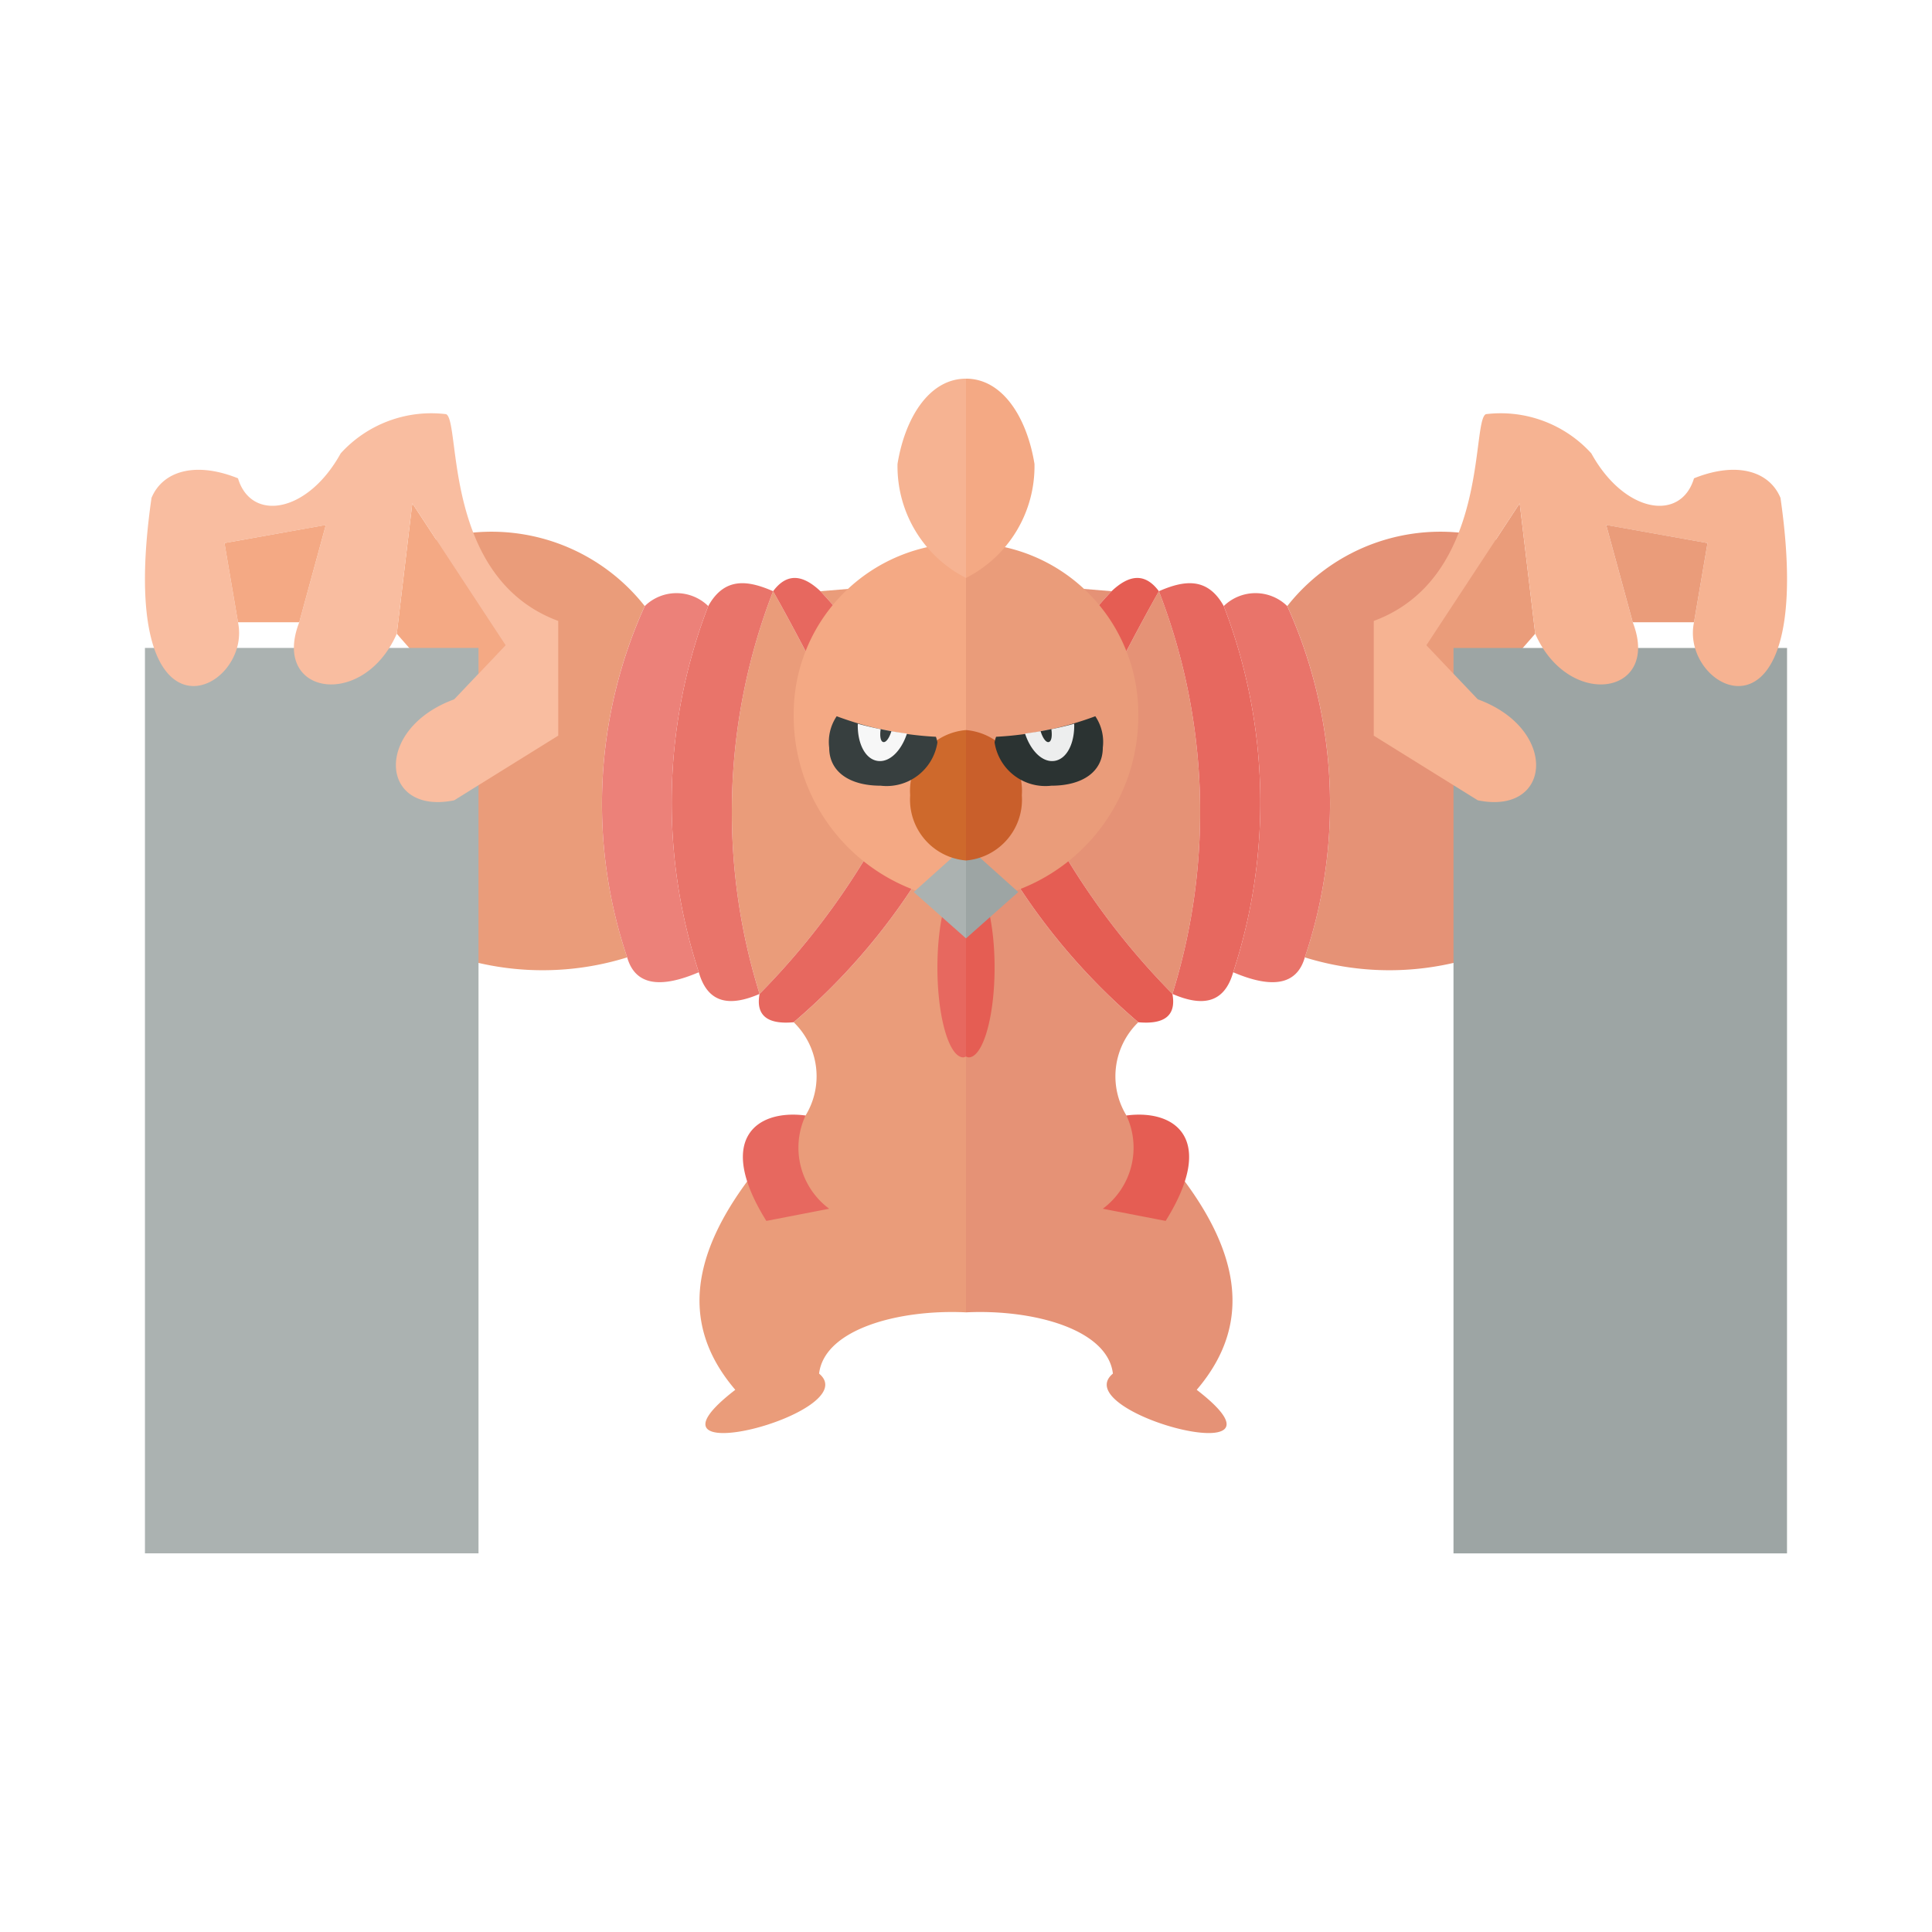 <svg xmlns="http://www.w3.org/2000/svg" width="100%" height="100%" viewBox="-2.72 -2.72 37.44 37.44"><path fill="#ea9c7a" d="M9.774 9.025a3.778 3.778 0 00-4.242-1.22l-.68 7.426a5.516 5.516 0 004.582.602 9.287 9.287 0 01.34-6.808z"/><path fill="#f4a984" d="M5.27 7.034l-.301 2.527 1.113 1.271.995-1.048-1.807-2.75z"/><path fill="#abb2b1" d="M.089 9.836h6.464v17.546H.089z"/><path fill="#ea9c7a" d="M14.554 13.005c-.822-1.403-1.544-2.947-2.292-4.268A11.841 11.841 0 0012 16.54a14.244 14.244 0 002.554-3.535z"/><path fill="#ea9c7a" d="M14.446 8.632l-1.267.105a11.16 11.16 0 012.536 4.425 12.287 12.287 0 01-3.054 3.928 1.458 1.458 0 01.23 1.807c-2.402 2.354-2.475 4.012-1.362 5.316-2.174 1.676 2.54.446 1.624-.314.103-.864 1.553-1.25 2.847-1.187V9.07z"/><path fill="#e7685f" d="M15.715 13.162a11.16 11.16 0 00-2.536-4.425c-.33-.312-.64-.372-.917 0 .748 1.32 1.47 2.865 2.292 4.268A14.244 14.244 0 0112 16.54c-.078.42.152.596.66.55a12.287 12.287 0 003.055-3.928z"/><path fill="#e9746a" d="M12.262 8.737c-.486-.212-.94-.282-1.257.288a10.568 10.568 0 00-.183 7.096c.177.618.612.665 1.178.42a11.841 11.841 0 01.262-7.804z"/><path fill="#ec8179" d="M11.005 9.025a.88.88 0 00-1.23 0 9.287 9.287 0 00-.341 6.808c.151.526.617.618 1.388.288a10.568 10.568 0 01.183-7.096z"/><path fill="#e7685f" d="M13.349 20.704a1.473 1.473 0 01-.458-1.807c-.95-.125-1.751.455-.76 2.043"/><path fill="#f9bda0" d="M5.925 5.306a2.373 2.373 0 00-2.043.76c-.643 1.165-1.736 1.331-1.99.483-.834-.335-1.463-.135-1.676.38-.733 5.1 1.964 3.772 1.676 2.41L1.63 7.804l1.964-.35-.515 1.885c-.55 1.414 1.24 1.702 1.89.222l.301-2.527 1.807 2.75-.995 1.048c-1.572.575-1.44 2.252 0 1.957l2.016-1.253V9.313C5.846 8.48 6.213 5.437 5.925 5.306z"/><path fill="#f4a984" d="M1.63 7.804l.262 1.535h1.187l.515-1.886-1.964.351z"/><path fill="#e7685f" d="M15.95 14.288c-.278 0-.504.78-.504 1.742s.226 1.741.503 1.741a.167.167 0 00.051-.017v-3.448a.168.168 0 00-.05-.018z"/><path fill="#f4a984" d="M15.968 7.804a3.307 3.307 0 00-3.307 3.307 3.602 3.602 0 003.307 3.634c.01 0 .021-.004.032-.004V7.807c-.011 0-.021-.003-.032-.003z"/><path fill="#abb2b1" d="M14.987 14.567l1.013.898v-1.807l-1.013.909z"/><path fill="#ce692c" d="M14.918 12.692A1.183 1.183 0 0016 13.955v-2.527a1.183 1.183 0 00-1.082 1.264z"/><path fill="#373f3f" d="M13.494 11.16a.89.89 0 00-.145.61c0 .463.39.736.997.736a.996.996 0 001.1-.838.624.624 0 00-.029-.11 6.479 6.479 0 01-1.923-.398z"/><path fill="#f7f7f7" d="M13.903 11.305c-.01.372.138.682.38.72.234.037.463-.194.573-.53a6.66 6.66 0 01-.953-.19z"/><path fill="#373f3f" d="M14.346 11.41c-.019.128-.004.238.05.25.054.014.12-.082.158-.21a5.91 5.91 0 01-.208-.04z"/><path fill="#f6b392" d="M14.673 6.27A2.426 2.426 0 0016 8.48V4.618c-.715 0-1.183.763-1.327 1.652z"/><path fill="#e59276" d="M22.226 9.025a3.778 3.778 0 014.242-1.22l.68 7.426a5.516 5.516 0 01-4.582.602 9.287 9.287 0 00-.34-6.808z"/><path fill="#ea9c7a" d="M26.73 7.034l.301 2.527-1.113 1.271-.995-1.048 1.807-2.75z"/><path fill="#9da5a4" d="M31.91 27.383h-6.463V9.837h6.464z"/><path fill="#e59276" d="M17.446 13.005c.822-1.403 1.544-2.947 2.292-4.268A11.841 11.841 0 0120 16.54a14.244 14.244 0 01-2.554-3.535z"/><path fill="#e59276" d="M17.554 8.632l1.267.105a11.16 11.16 0 00-2.536 4.425 12.287 12.287 0 003.054 3.928 1.458 1.458 0 00-.23 1.807c2.402 2.354 2.475 4.012 1.362 5.316 2.174 1.676-2.54.446-1.624-.314-.103-.864-1.553-1.25-2.847-1.187V9.07z"/><path fill="#e55d53" d="M16.285 13.162a11.16 11.16 0 012.536-4.425c.33-.312.64-.372.917 0-.748 1.32-1.47 2.865-2.292 4.268A14.244 14.244 0 0020 16.54c.078.42-.152.596-.66.55a12.287 12.287 0 01-3.055-3.928z"/><path fill="#e7685f" d="M19.738 8.737c.486-.212.94-.282 1.257.288a10.568 10.568 0 01.183 7.096c-.177.618-.612.665-1.178.42a11.841 11.841 0 00-.262-7.804z"/><path fill="#e9746a" d="M20.995 9.025a.88.88 0 011.23 0 9.287 9.287 0 01.341 6.808c-.151.526-.617.618-1.388.288a10.568 10.568 0 00-.183-7.096z"/><path fill="#e55d53" d="M18.651 20.704a1.473 1.473 0 00.458-1.807c.95-.125 1.751.455.76 2.043"/><path fill="#f6b392" d="M26.075 5.306a2.373 2.373 0 012.043.76c.643 1.165 1.736 1.331 1.99.483.834-.335 1.463-.135 1.676.38.733 5.1-1.964 3.772-1.676 2.41l.262-1.535-1.964-.35.515 1.885c.55 1.414-1.24 1.702-1.89.222l-.301-2.527-1.807 2.75.995 1.048c1.572.575 1.44 2.252 0 1.957l-2.016-1.253V9.313c2.252-.833 1.885-3.876 2.173-4.007z"/><path fill="#ea9c7a" d="M30.37 7.804l-.262 1.535h-1.187l-.515-1.886 1.964.351z"/><path fill="#e55d53" d="M16.05 14.288c.278 0 .504.78.504 1.742s-.226 1.741-.503 1.741a.167.167 0 01-.051-.017v-3.448a.168.168 0 01.05-.018z"/><path fill="#ea9c7a" d="M16.032 7.804a3.307 3.307 0 013.307 3.307 3.602 3.602 0 01-3.307 3.634c-.01 0-.021-.004-.032-.004V7.807c.011 0 .021-.003.032-.003z"/><path fill="#9da5a4" d="M17.013 14.567L16 15.465v-1.807l1.013.909z"/><path fill="#c95f2b" d="M17.082 12.692A1.183 1.183 0 0116 13.955v-2.527a1.183 1.183 0 011.082 1.264z"/><path fill="#2b3332" d="M18.506 11.16a.89.89 0 01.145.61c0 .463-.39.736-.997.736a.996.996 0 01-1.1-.838.624.624 0 01.029-.11 6.479 6.479 0 001.923-.398z"/><path fill="#edeeee" d="M18.097 11.305c.01.372-.138.682-.38.72-.234.037-.463-.194-.573-.53a6.66 6.66 0 00.953-.19z"/><path fill="#2b3332" d="M17.654 11.41c.019.128.004.238-.05.25-.054.014-.12-.082-.158-.21a5.91 5.91 0 00.208-.04z"/><path fill="#f4a984" d="M17.327 6.27A2.426 2.426 0 0116 8.48V4.618c.715 0 1.183.763 1.327 1.652z"/></svg>